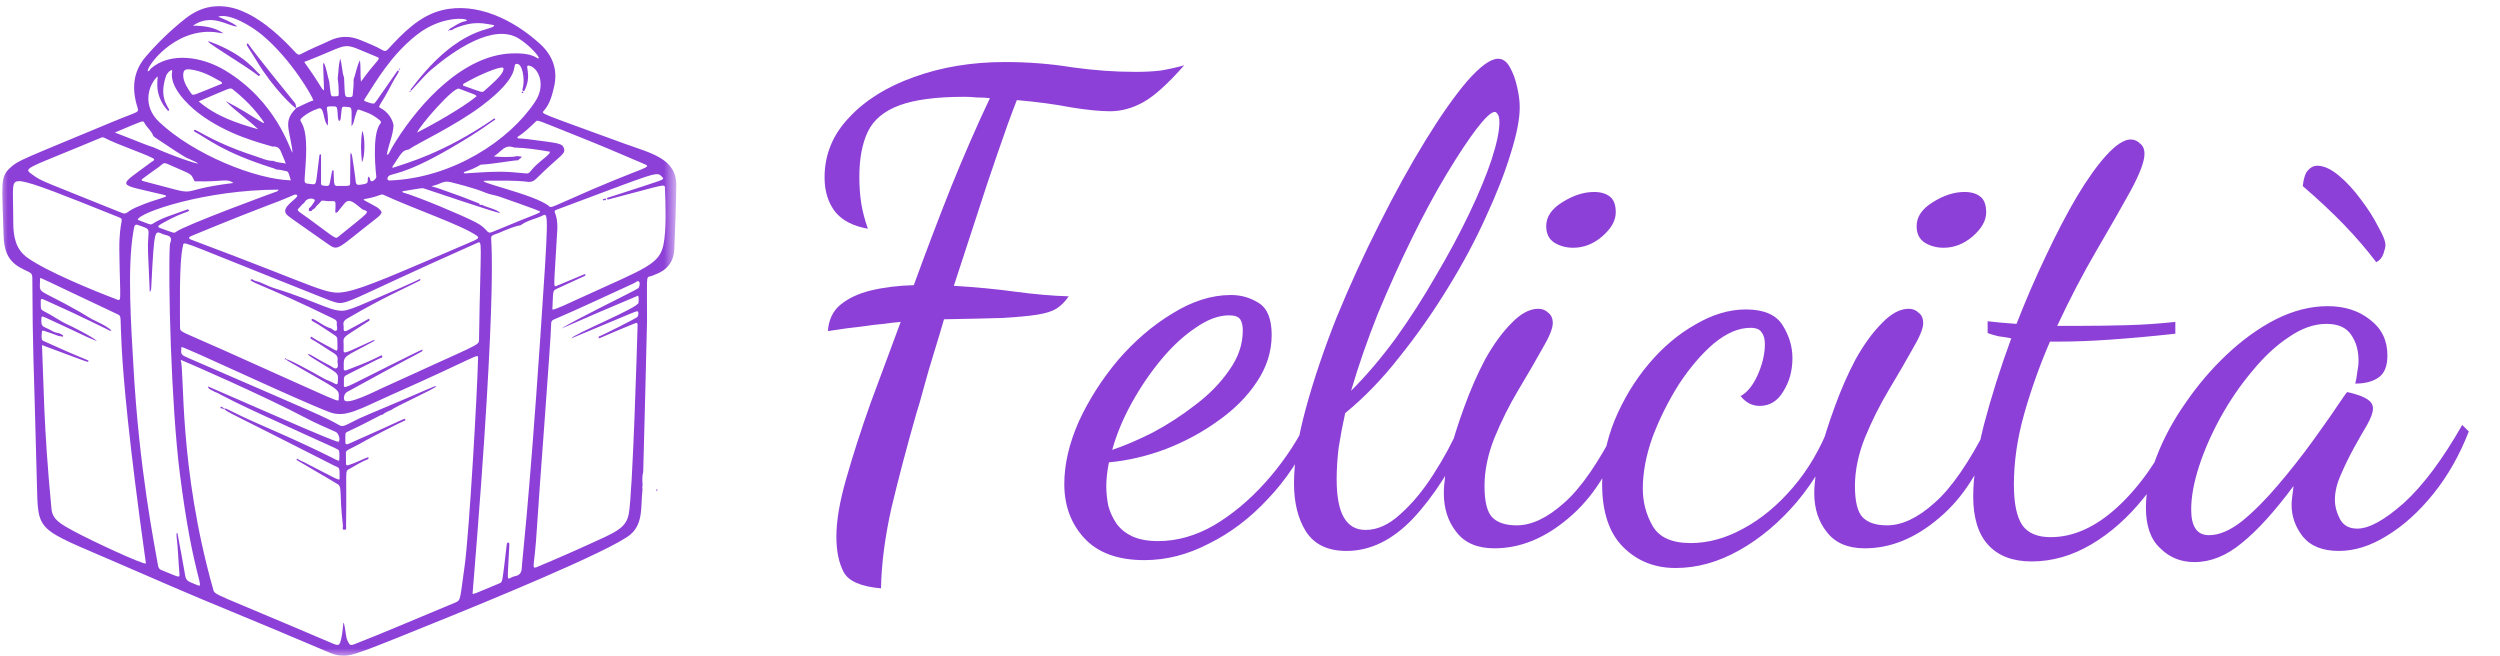 <svg width="160" height="42" viewBox="0 0 160 42" fill="none" xmlns="http://www.w3.org/2000/svg">
<mask id="mask0_135_2" style="mask-type:luminance" maskUnits="userSpaceOnUse" x="0" y="0" width="44" height="42">
<path d="M0 0H43.273V42H0V0Z" fill="white"/>
</mask>
<g mask="url(#mask0_135_2)">
<path d="M41.166 30.197C41.094 30.471 41.103 30.751 41.126 31.028C41.1 31.133 41.097 31.235 41.12 31.341C40.993 32.356 41.198 33.472 40.36 34.198C39.144 35.255 30.244 38.867 28.755 39.473C22.894 41.852 22.536 41.994 21.895 41.957C21.284 41.921 21.624 41.975 17.558 40.277C12.157 38.022 13.895 38.796 7.534 36.035C2.266 33.749 2.445 34.131 2.36 30.901C2.133 21.998 2.096 22.955 2.07 17.818C2.067 17.4 1.953 17.493 1.297 17.129C0.455 16.668 0.259 15.954 0.23 15.075C0.13 11.709 -2.99513e-06 11.333 0.653 10.737C1.193 10.246 1.291 10.262 7.263 7.774C8.942 7.075 8.909 7.244 8.781 6.816C8.431 5.67 8.512 4.586 9.314 3.644C10.078 2.749 10.922 1.939 11.841 1.207C13.967 -0.487 16.213 0.698 18.185 2.61C19.053 3.447 19.002 3.6 19.288 3.447C19.879 3.125 20.511 2.884 21.117 2.593C21.77 2.285 22.417 2.291 23.073 2.565C23.55 2.764 24.031 2.947 24.48 3.207C24.625 3.294 24.716 3.278 24.83 3.153C25.811 2.08 26.881 0.997 28.287 0.653C30.503 0.108 32.859 1.262 34.55 2.797C35.424 3.589 35.696 4.529 35.463 5.546C35.337 6.094 35.194 6.642 34.813 7.081C34.624 7.298 34.412 7.16 39.937 9.183C41.615 9.797 43.309 10.126 43.283 11.868C43.265 13.227 43.215 14.585 43.155 15.942C43.116 16.798 42.666 17.307 41.899 17.584C41.801 17.62 41.703 17.674 41.602 17.689C41.33 17.737 41.419 17.756 41.41 20.576C41.419 20.582 41.166 30.194 41.166 30.197ZM26.694 8.485C28.626 7.491 30.103 6.516 30.5 6.157C30.411 6.043 30.521 6.106 29.379 5.676C29.026 5.543 26.828 8.084 26.694 8.485ZM9.812 9.424C11.154 10.039 13.352 10.766 12.459 10.333C11.737 9.982 12.279 10.373 9.935 8.807C9.891 8.765 9.822 8.731 9.803 8.68C9.684 8.364 9.402 8.163 9.248 7.874C9.144 7.68 9.198 7.711 7.349 8.482C9.135 9.167 9.27 9.256 9.812 9.424ZM33.689 11.101C33.793 11.11 33.87 11.068 33.932 10.986C34.463 10.3 35.236 9.924 35.191 9.708C34.44 9.581 33.68 9.463 32.904 9.441C32.292 9.228 32.169 9.632 31.604 10.014C31.898 10.047 32.818 10.081 33.097 9.988L33.39 10.03C33.336 10.158 33.21 10.174 33.157 10.262C32.967 10.237 31.613 10.495 30.816 10.536C30.658 10.543 30.648 10.689 29.808 10.972C29.755 10.992 29.68 10.992 29.683 11.081C29.787 11.113 29.891 11.087 29.992 11.081C32.352 10.921 32.481 11.002 33.689 11.101ZM12.014 13.396C12.336 13.565 11.835 13.473 10.481 14.238C10.272 14.356 9.983 14.495 10.21 14.578C11.172 14.931 11.137 14.938 11.271 14.835C11.829 14.413 17.492 12.326 17.639 12.282C17.699 12.263 17.776 12.254 17.829 12.138C13.141 12.138 8.866 13.61 8.813 14.065C9.573 14.356 9.633 14.41 9.762 14.326C10.38 13.928 10.97 13.784 12.014 13.396ZM14.949 11.709C14.441 11.39 14.39 11.652 12.459 11.604C12.148 11.043 12.466 11.269 10.695 10.482C10.585 10.435 10.475 10.424 10.374 10.517C10.173 10.701 9.935 10.842 9.72 11.005C9.09 11.48 8.894 11.52 9.216 11.604C13.34 12.676 10.781 12.221 14.949 11.709ZM19.947 13.498C19.747 13.527 19.747 13.527 19.78 13.32C19.941 13.224 20.007 13.052 20.114 12.913C20.278 12.696 19.75 12.604 19.545 12.868C19.514 12.908 19.485 12.953 19.458 12.995C19.334 13.062 19.265 13.187 19.166 13.281C18.946 13.495 19.013 13.447 19.763 13.995C21.584 15.323 21.439 15.326 21.704 15.109C23.777 13.425 23.682 13.6 23.186 13.393C22.703 13.021 22.375 12.631 22.047 13.021C21.514 13.648 21.6 13.651 21.457 13.588C21.477 13.001 21.524 12.868 21.319 12.874C20.675 12.893 20.631 12.766 20.529 12.902C20.419 13.056 20.249 13.155 20.157 13.32C20.12 13.323 20.1 13.342 20.094 13.377C20.022 13.39 19.974 13.435 19.947 13.498ZM21.072 5.224C21.196 6.247 21.126 6.173 21.474 6.163C21.666 6.16 21.681 6.151 21.678 5.944C21.675 5.639 21.662 5.335 21.612 5.033C21.666 4.603 21.662 4.17 21.773 3.743C21.898 4.143 21.88 4.574 22.02 4.968C22.086 6.233 22.012 6.227 22.411 6.214C22.512 6.211 22.569 6.173 22.575 6.07C22.596 5.745 22.65 5.425 22.628 5.097C22.776 4.688 22.834 4.249 23.038 3.851C23.101 4.306 23.047 4.766 23.101 5.227C24.152 3.761 24.448 3.772 24.099 3.631C21.63 2.641 22.739 2.718 19.47 3.965C20.753 5.772 20.489 5.6 20.738 5.787L20.678 4.058L20.744 4.052C20.911 4.428 20.953 4.838 21.072 5.224ZM30.664 13.021C30.693 13.107 30.739 13.148 30.828 13.097C31.078 13.257 31.857 13.402 32.014 13.639C31.686 13.6 27.436 12.161 27.136 12.062C27.019 12.023 26.992 12.037 25.773 12.237C25.748 12.24 25.742 12.266 25.773 12.311C26.858 12.628 29.597 13.787 30.443 14.224C31.291 14.661 31.102 15.015 31.516 14.843C34.58 13.565 34.556 13.658 34.566 13.534C34.383 13.425 32.036 12.61 31.941 12.577C31.66 12.483 31.358 12.453 31.087 12.339C30.342 12.017 29.074 11.721 28.878 11.667C28.666 11.61 28.474 11.604 28.269 11.695C27.535 12.031 27.364 11.811 28.123 12.077C29.689 12.625 29.486 12.559 30.664 13.021ZM11.56 23.028C11.825 23.72 11.415 29.832 13.645 37.721C13.756 38.115 13.573 37.886 21.138 41.118C21.728 41.37 21.731 41.367 21.871 40.723C21.991 40.166 21.928 39.166 22.136 40.587C22.158 40.746 22.184 40.903 22.259 41.045C22.391 41.3 22.435 41.325 22.7 41.223C24.875 40.367 25.73 39.976 29.172 38.549C29.503 38.411 29.443 38.278 29.736 36.221C30.029 34.153 30.559 24.885 30.595 22.919C30.601 22.576 30.645 22.789 25.066 25.261C22.956 26.198 22.113 26.761 21.098 26.379C18.939 25.563 11.721 22.142 11.611 22.209C11.569 22.693 11.554 22.696 12.091 22.929C20.58 26.611 20.697 26.637 21.719 27.213C22.035 27.391 22.19 27.108 23.553 26.535C27.91 24.707 27.83 24.668 27.919 24.726C27.809 24.894 25.247 26.044 25.066 26.225C24.559 26.417 24.487 26.55 24.49 26.547C24.413 26.484 23.997 26.812 22.262 27.62C22.07 27.71 22.101 27.682 22.107 28.333C22.11 28.496 22.271 28.423 22.378 28.375C26.322 26.637 25.891 26.71 25.945 26.9C25.679 27.002 23.849 27.939 23.422 28.182C22.224 28.863 22.124 28.77 22.136 29.031C22.167 29.748 22.066 29.841 22.334 29.757C22.76 29.624 23.154 29.411 23.571 29.248L23.58 29.375C23.148 29.538 22.76 29.787 22.36 30.01C22.047 30.181 22.202 30.019 22.148 33.662C22.148 33.755 22.208 33.911 22.038 33.905C21.862 33.901 21.96 33.743 21.949 33.656C21.689 31.427 21.934 31.153 21.564 30.958C21.561 30.955 21.567 30.949 18.969 29.432L19.028 29.353C19.148 29.456 19.3 29.5 19.438 29.57C21.638 30.7 21.731 30.796 21.735 30.624C21.738 29.821 21.728 29.974 21.385 29.799C14.352 26.216 14.656 26.445 14.355 26.18C14.45 26.053 14.466 26.228 16.902 27.286C21.615 29.335 21.698 29.637 21.713 29.429C21.728 29.242 21.731 29.047 21.701 28.863C21.678 28.73 21.716 28.827 16.634 26.481C13.914 25.222 14.11 25.201 13.714 25.069C13.69 25.018 13.264 24.901 13.323 24.735C21.638 28.375 21.65 28.321 21.689 28.258C21.788 28.098 21.662 27.722 21.489 27.643C20.858 27.357 20.218 27.095 19.605 26.767C16.911 25.34 11.835 23.127 11.56 23.028ZM17.445 9.383C16.75 9.167 14.542 8.654 12.68 7.22C11.921 6.632 10.832 5.519 11.018 4.571C11.062 4.342 10.705 4.625 10.623 4.868C10.049 6.564 11.096 7.036 10.755 7.097C9.681 5.947 10.232 4.739 10.052 4.917C9.49 5.476 9.087 6.775 10.2 7.819C12.419 9.903 16.356 11.475 18.614 11.543C18.463 11.062 18.47 10.978 18.306 10.95C18.101 10.918 17.905 10.845 17.693 10.854C17.596 10.785 17.481 10.763 17.371 10.728C14.217 9.722 13.279 8.864 12.434 8.418C12.285 7.976 13.147 8.963 16.39 10.011C16.753 10.129 17.107 10.303 17.501 10.297C17.747 10.415 18.018 10.403 18.289 10.469C18.202 10.201 18.078 9.972 17.99 9.731C17.892 9.46 17.719 9.352 17.445 9.383ZM34.251 6.504C34.941 5.456 34.484 4.42 33.951 4.227C33.443 4.043 34.09 4.67 33.608 5.708C33.586 5.759 33.572 5.844 33.491 5.826C33.422 5.81 33.417 5.775 33.474 5.546C33.581 5.119 33.459 3.998 33.033 4.092C32.74 4.16 33.425 4.82 30.816 6.784C29.158 8.033 26.676 9.192 26.158 9.568C25.716 9.638 25.698 9.801 25.104 10.683L25.14 10.74C25.922 10.46 28.332 9.858 31.645 7.572L31.702 7.651C31.449 7.788 30.878 8.295 28.925 9.434C25.6 11.375 25.003 11.029 24.83 11.323C24.755 11.454 24.799 11.556 24.95 11.55C28.944 11.402 32.611 8.994 34.251 6.504ZM18.45 8.129C18.372 7.341 18.924 7.033 18.955 6.895C18.906 6.973 19.697 6.521 20.057 6.428C20.016 6.211 18.685 3.848 16.804 2.261C16.088 1.656 14.69 0.828 13.964 1.065C14.367 1.249 14.784 1.385 15.188 1.695C14.624 1.71 13.57 0.794 12.345 1.644C13.046 1.644 13.714 1.734 14.308 2.134C14.116 2.122 13.926 2.074 13.737 2.054C11.137 1.803 9.368 4.284 9.455 4.564C9.553 4.552 9.595 4.486 9.63 4.408C10.889 3.291 12.939 3.622 14.409 4.507C17.707 6.495 18.555 9.593 18.716 9.776C18.725 9.441 18.495 8.603 18.45 8.129ZM26.291 5.813C26.253 5.711 26.339 5.657 26.386 5.597C29.477 1.511 31.648 2.008 31.624 1.608C31.046 1.535 30.437 1.274 29.137 1.8C29.011 1.851 28.901 1.984 28.74 1.918C28.767 1.943 28.707 1.885 28.776 1.848C29.095 1.676 29.384 1.433 29.752 1.364C30.408 1.24 28.462 0.8 26.644 2.252C25.006 3.562 24.117 5.131 23.351 6.317C23.315 6.374 23.275 6.447 23.354 6.476C23.53 6.542 23.711 6.618 23.893 6.632C23.991 6.638 23.95 6.669 25.379 4.612C25.414 4.561 25.433 4.501 25.512 4.52C25.581 4.609 25.331 4.86 25.077 5.365C24.341 6.807 24.132 6.804 24.353 6.915C24.824 7.157 25.127 7.623 25.187 8.03C25.152 8.671 24.868 9.259 24.755 9.893C24.931 9.887 24.812 9.864 25.345 9.02C26.887 6.584 29.647 3.523 32.761 3.418C34.345 3.363 34.374 3.877 34.491 3.707C34.437 3.514 33.822 2.848 33.191 2.459C31.582 1.472 29.058 3.224 27.616 4.447C27.102 4.88 26.319 5.838 26.291 5.813ZM38.892 12.775C38.81 12.636 38.712 12.718 39.489 12.463C42.475 11.483 42.561 11.52 42.391 11.342C42.009 10.944 42.272 10.944 35.645 13.413C35.273 13.549 35.728 13.543 35.665 14.732C35.453 18.595 35.368 18.4 35.683 18.27C37.718 17.436 37.456 17.467 37.45 17.652C37.125 17.792 37.444 17.652 35.677 18.463C35.343 18.617 35.412 18.569 35.352 19.814C35.519 19.83 36.393 19.414 37.345 18.977C41.3 17.168 42.198 16.925 42.46 15.668C42.656 14.735 42.6 13.065 42.558 12.113C42.54 11.709 42.782 11.769 38.892 12.775ZM24.549 12.47C24.37 12.387 24.284 12.559 23.524 12.703C23.076 12.785 23.215 12.743 24.022 13.203C24.186 13.294 24.341 13.402 24.43 13.582C24.37 13.75 24.237 13.856 24.105 13.961C21.511 15.979 21.669 16.097 20.971 15.606C18.581 13.931 18.536 13.907 18.372 13.754C17.871 13.284 19.091 12.709 19.022 12.511C18.984 12.412 18.852 12.453 18.745 12.501C17.245 13.158 17.564 12.913 12.419 15.03C12.141 15.145 11.936 15.225 12.261 15.349C20.761 18.527 20.861 18.915 22.148 18.668C23.329 18.442 25.459 17.493 29.882 15.597C30.5 15.332 30.742 15.247 30.524 15.094C29.569 14.41 26.486 13.368 24.549 12.47ZM5.648 23.066C5.654 23.232 5.982 23.305 2.688 22.085C2.798 24.464 2.78 27.231 3.295 32.573C3.361 33.246 3.827 33.509 4.757 34.012C5.78 34.568 9.124 36.137 9.339 36.064C7.105 20.18 8.029 20.353 7.551 20.126C2.58 17.785 2.631 17.767 2.565 17.804C2.565 18.798 2.288 18.439 4.152 19.435C5.825 20.33 5.44 20.228 6.311 20.636C6.597 20.77 6.884 20.929 7.14 21.149C7.036 21.2 6.979 21.139 6.919 21.107C4.692 20.017 4.143 19.776 2.931 19.228C2.597 19.075 2.597 19.078 2.609 19.46C2.616 19.671 2.568 19.802 2.803 19.914C3.344 20.177 3.827 20.55 4.382 20.796C4.641 20.91 6.03 21.613 6.209 21.833C5.219 21.432 6.004 21.751 2.956 20.345C2.634 20.2 2.651 20.203 2.645 20.565C2.642 20.785 2.723 20.901 2.916 20.971C3.188 21.07 3.408 21.276 3.71 21.311C3.812 21.324 3.907 21.387 3.997 21.435C4.068 21.471 4.035 21.519 3.997 21.559C3.919 21.495 3.821 21.534 3.73 21.495C3.433 21.372 3.123 21.279 2.818 21.174C2.767 21.158 2.691 21.146 2.685 21.203C2.616 21.827 2.711 21.79 2.866 21.859C3.79 22.276 4.71 22.69 5.648 23.066ZM34.356 33.885C34.216 36.239 33.995 36.411 34.327 36.306C34.33 36.306 36.093 35.568 37.595 34.882C39.385 34.066 40.056 33.828 40.239 32.901C40.492 31.608 40.778 21.799 40.804 20.884C40.81 20.655 40.787 20.633 40.611 20.703C37.98 21.766 38.33 21.748 38.324 21.537C38.431 21.519 40.659 20.403 40.784 20.291C40.858 20.228 40.883 19.992 40.823 19.938C40.76 19.878 40.798 19.884 36.567 21.655C36.668 21.398 40.861 19.694 40.864 19.378C40.864 19.231 40.906 19.085 40.841 18.92C39.194 19.607 37.566 20.311 35.94 21.025C36.611 20.553 40.554 18.649 40.835 18.454C40.924 18.394 40.977 18.138 40.912 18.047C40.813 17.915 40.772 18.038 40.533 18.146C38.839 18.915 37.157 19.719 35.447 20.451C35.334 20.499 35.28 20.562 35.276 20.684C35.273 21.607 34.481 31.756 34.356 33.885ZM19.876 21.67C19.861 21.624 19.87 21.579 19.905 21.54C20.407 21.872 20.953 22.124 21.474 22.422C21.65 22.525 21.596 22.175 21.587 21.697C21.584 21.591 21.524 21.522 21.439 21.468C20.946 21.146 20.466 20.805 19.953 20.525C19.849 20.13 20.583 20.853 21.152 21.005C21.29 21.043 21.406 21.248 21.534 21.149C21.638 21.067 21.534 20.869 21.555 20.721C21.581 20.559 21.508 20.477 21.363 20.407C16.649 18.098 15.694 17.993 16.126 17.864C16.276 17.99 16.473 17.999 16.646 18.069C16.953 18.189 17.245 18.349 17.558 18.445C20.583 19.378 21.385 20.113 22.268 19.824C22.78 19.658 22.552 19.767 25.73 18.381C27.306 17.692 26.843 17.798 26.887 17.954C25.934 18.439 24.543 19.031 22.25 20.372C22.047 20.489 21.94 20.601 21.988 20.833C22.023 21.005 21.895 21.327 22.259 21.136C23.83 20.311 23.625 20.305 23.646 20.519C21.618 21.856 22.038 21.387 21.991 22.353C21.975 22.723 22.02 22.621 23.968 21.741C23.968 21.814 23.941 21.83 23.912 21.844C21.943 22.919 21.994 22.706 22 23.515C22 23.548 21.994 23.579 21.997 23.611C22.017 23.786 22.205 23.681 22.274 23.656C24.638 22.78 24.43 22.566 24.464 22.874C24.234 22.964 24.451 22.85 22.429 23.871C21.919 24.13 22.029 24.051 22.009 24.563C21.994 24.964 21.94 24.882 24.988 23.371C27.351 22.203 27.046 22.317 27.019 22.48C26.047 23.028 26.998 22.455 22.221 25.081C22.059 25.171 21.969 25.4 22.035 25.595C22.164 25.981 24.067 25.018 24.433 24.849C30.762 21.938 30.648 22.136 30.658 21.729C30.759 15.244 30.906 15.386 30.506 15.563C21.754 19.448 22.227 19.595 21.299 19.294C21.003 19.2 20.925 19.155 17.662 17.858C11.251 15.314 11.799 15.403 11.703 15.775C11.45 16.741 11.525 20.037 11.522 20.954C11.522 21.273 11.56 21.181 14.245 22.381C22.13 25.907 21.656 25.776 21.675 25.515C21.725 24.837 21.767 25.044 18.47 23.124C18.131 22.925 18.069 22.723 20.744 24.235C20.896 24.322 21.069 24.368 21.224 24.448C21.635 24.668 21.615 24.671 21.63 24.223C21.647 23.825 21.505 23.849 20.013 22.916C19.58 22.645 19.691 22.604 19.882 22.712C20.29 22.942 20.687 23.187 21.107 23.391C21.248 23.461 21.423 23.639 21.546 23.563C21.701 23.47 21.578 23.235 21.603 23.063C21.635 22.865 21.558 22.723 21.382 22.614C20.881 22.311 20.401 21.958 19.876 21.67ZM30.244 38.001C30.339 38.019 30.264 38.049 31.979 37.329C32.159 37.252 32.149 37.157 32.28 36.134C32.456 34.726 32.408 34.729 32.522 34.729C32.626 34.729 32.605 34.726 32.563 35.538C32.462 37.567 32.418 36.974 32.982 36.869C33.292 36.812 33.387 36.602 33.396 36.321C33.414 35.815 33.828 32.65 34.583 21.54C35.105 13.871 35.099 13.607 34.765 13.778C34.308 14.01 33.784 14.085 33.358 14.39C33.226 14.486 33.318 14.301 31.86 14.934C31.717 14.995 31.535 15.012 31.446 15.148C31.349 15.295 31.976 17.044 30.244 38.001ZM9.585 18.7C9.469 16.002 9.44 15.858 9.493 15.171C9.535 14.651 9.535 14.651 9.046 14.473C8.62 14.317 8.623 14.317 8.541 14.786C8.121 17.162 8.411 21.101 8.535 23.365C8.903 30.079 9.901 34.933 10.116 36.207C10.14 36.354 10.206 36.433 10.332 36.484C11.494 36.95 11.51 37.032 11.482 36.688C11.412 35.917 11.399 35.14 11.304 34.37C11.267 34.063 11.346 34.063 11.358 34.138C11.525 35.032 11.7 35.927 11.85 36.826C11.918 37.218 12.074 37.211 12.627 37.447C13.159 37.673 12.362 37.01 11.513 30.335C10.939 25.809 10.755 17.804 10.869 15.684C10.878 15.518 11.011 15.337 10.904 15.193C10.806 15.058 10.608 15.052 10.45 14.995C9.907 14.795 9.881 14.39 9.684 18.307C9.681 18.442 9.684 18.578 9.585 18.7ZM1.322 11.594C0.676 11.577 0.846 11.803 0.849 14.212C0.849 15.184 1.016 15.967 1.763 16.499C3 17.375 5.966 18.592 7.379 19.126C7.825 19.294 7.683 19.496 7.638 16.043C7.611 13.919 8.046 14.079 7.554 13.883C3.943 12.435 2.145 11.712 1.322 11.594ZM9.869 10.198C9.831 10.036 7.477 9.253 6.676 8.816C6.576 8.762 6.499 8.798 6.412 8.836C1.44 10.918 1.435 10.715 2.133 11.218C2.691 11.619 2.672 11.556 7.784 13.619C8.134 13.76 8.074 13.552 8.679 13.284C10.144 12.636 11.036 12.604 10.456 12.463C7.39 11.721 7.456 12.04 9.714 10.351C9.771 10.307 9.857 10.294 9.869 10.198ZM33.103 8.779C33.175 8.921 33.097 8.813 33.85 8.915C35.755 9.171 36.008 9.147 36.103 9.53C36.188 9.887 35.863 9.912 34.302 11.454C34.159 11.594 33.992 11.664 33.787 11.638C32.907 11.529 32.024 11.565 31.141 11.565C30.029 11.562 34.27 12.429 35.156 13.209C35.239 13.281 35.242 13.302 36.143 12.896C41.545 10.472 41.873 10.776 41.115 10.447C39.687 9.83 38.255 9.225 36.807 8.651C34.333 7.666 34.419 7.654 34.285 7.784C33.914 8.141 33.545 8.5 33.103 8.779ZM22.498 8.078C22.498 6.798 22.581 6.874 22.139 6.838C21.814 6.813 21.906 6.79 21.805 7.561C21.794 7.632 21.794 7.714 21.695 7.744C21.6 7.572 21.621 7.374 21.606 7.189C21.567 6.801 21.573 6.801 21.189 6.807C20.681 6.816 21.054 6.883 20.982 8.036C20.666 7.75 20.773 6.813 20.391 6.94C19.987 7.075 19.616 7.265 19.3 7.558C19.211 7.641 19.202 7.702 19.268 7.801C19.78 8.569 19.554 10.475 19.505 11.303C19.479 11.734 19.464 11.737 19.887 11.779C20.318 11.823 20.18 11.871 20.436 10.008C20.442 9.96 20.416 9.87 20.546 9.881C20.546 10.451 20.549 11.023 20.546 11.594C20.543 11.857 20.543 11.861 20.756 11.887C21.041 11.922 21.072 11.899 21.123 11.645C21.268 10.909 21.224 10.881 21.347 10.899C21.391 11.763 21.334 11.902 21.596 11.902C22.464 11.896 22.401 11.935 22.408 11.638C22.414 11.26 22.426 10.421 22.426 9.785C22.536 9.864 22.53 9.944 22.539 10.014C22.608 10.463 22.685 10.915 22.736 11.367C22.789 11.854 22.748 11.896 23.351 11.772C23.666 11.709 23.445 11.469 23.603 11.291C23.634 11.345 23.654 11.371 23.663 11.396C23.694 11.48 23.679 11.604 23.814 11.601C23.905 11.601 24.076 11.421 24.085 11.323C24.085 11.32 23.754 8.626 24.335 7.925C24.418 7.826 24.382 7.759 24.293 7.686C24.022 7.463 23.726 7.278 23.395 7.169C22.799 6.976 22.93 6.852 22.713 7.504C22.659 7.683 22.656 7.88 22.498 8.078ZM16.776 7.657C16.538 7.349 16.062 6.648 14.921 5.739C14.716 5.577 14.835 5.597 12.715 6.488C13.851 7.46 15.175 7.886 16.523 8.274C15.858 7.635 15.088 7.126 14.441 6.467C16.315 7.437 17.261 8.288 16.776 7.657ZM14.217 5.348C14.2 5.303 14.194 5.256 14.144 5.227C13.532 4.874 12.914 4.537 12.198 4.447C11.822 4.399 11.715 4.495 11.727 4.868C11.74 5.236 12.014 5.682 12.232 5.976C12.368 6.157 12.321 6.115 14.217 5.348ZM29.629 5.473C30.891 5.919 30.84 5.953 31.021 5.793C31.532 5.335 32.105 4.845 32.212 4.501C32.257 4.36 32.2 4.3 32.059 4.326C31.559 4.411 30.538 4.863 29.748 5.317C29.695 5.341 29.626 5.36 29.629 5.473Z" fill="#8D40D7"/>
</g>
<path d="M42.063 31.407C41.997 31.43 41.994 31.385 41.991 31.34C42.069 31.302 42.091 31.325 42.063 31.407Z" fill="#8D40D7"/>
<path d="M14.167 26.026C14.211 26.057 14.274 26.066 14.295 26.123C14.229 26.197 14.167 26.105 14.104 26.12C14.104 26.075 14.119 26.041 14.167 26.026Z" fill="#8D40D7"/>
<path d="M14.286 26.117C14.322 26.132 14.387 26.114 14.355 26.191C14.311 26.187 14.257 26.194 14.286 26.117Z" fill="#8D40D7"/>
<path d="M18.208 23C18.283 22.898 18.253 22.895 18.331 23C18.34 22.989 18.363 22.989 18.208 23Z" fill="#8D40D7"/>
<path d="M38.595 12.845C38.627 12.805 38.592 12.775 38.574 12.743C38.642 12.747 38.702 12.727 38.759 12.693C38.81 12.944 38.773 12.715 38.595 12.845Z" fill="#8D40D7"/>
<path d="M28.737 1.915C28.77 1.981 28.68 1.981 28.683 1.956C28.692 1.888 28.761 1.936 28.737 1.915Z" fill="#8D40D7"/>
<path d="M26.181 5.871C26.219 5.854 26.238 5.8 26.291 5.814L26.285 5.807C26.282 5.886 26.3 5.868 26.181 5.871Z" fill="#8D40D7"/>
<path d="M28.588 2.029C28.576 2.004 28.573 2.007 28.601 2.01L28.588 2.029Z" fill="#8D40D7"/>
<path d="M25.521 4.399L25.623 4.402C25.6 4.423 25.593 4.471 25.552 4.465C25.54 4.459 25.531 4.42 25.521 4.399Z" fill="#8D40D7"/>
<path d="M15.87 2.784C16.216 3.315 18.659 6.326 18.87 6.584C18.959 6.693 18.924 6.798 18.952 6.906C18.898 7.001 17.454 5.618 16.434 3.911C15.898 3.017 15.649 2.788 15.87 2.784Z" fill="#8D40D7"/>
<path d="M16.558 4.871C15.775 4.212 12.494 2.309 13.517 2.698C15.747 3.541 16.398 4.615 16.649 4.781C16.634 4.826 16.605 4.857 16.558 4.871Z" fill="#8D40D7"/>
<path d="M33.479 5.965L33.377 5.931C33.428 5.81 33.522 5.864 33.479 5.965Z" fill="#8D40D7"/>
<path d="M23.165 10.381C23.094 9.722 23.073 9.065 23.183 8.38C23.375 8.689 23.369 10.068 23.165 10.381Z" fill="#8D40D7"/>
<path d="M56.384 37.654C55.096 37.542 54.298 37.192 53.99 36.604C53.682 36.016 53.528 35.26 53.528 34.336C53.528 33.328 53.738 32.096 54.158 30.64C54.578 29.156 55.096 27.546 55.712 25.81C56.356 24.074 57 22.338 57.644 20.602C57.308 20.63 56.944 20.672 56.552 20.728C56.188 20.756 55.726 20.812 55.166 20.896C54.606 20.952 53.878 21.05 52.982 21.19C53.038 20.462 53.304 19.902 53.78 19.51C54.284 19.09 54.942 18.782 55.754 18.586C56.566 18.39 57.476 18.278 58.484 18.25C59.268 16.094 60.066 13.994 60.878 11.95C61.718 9.878 62.544 7.988 63.356 6.28C63.076 6.252 62.796 6.238 62.516 6.238C62.264 6.21 61.998 6.196 61.718 6.196C59.926 6.196 58.54 6.378 57.56 6.742C56.58 7.106 55.908 7.666 55.544 8.422C55.18 9.178 54.998 10.144 54.998 11.32C54.998 11.936 55.04 12.51 55.124 13.042C55.208 13.546 55.348 14.078 55.544 14.638C54.592 14.47 53.892 14.106 53.444 13.546C52.996 12.958 52.772 12.23 52.772 11.362C52.772 9.906 53.29 8.632 54.326 7.54C55.362 6.42 56.748 5.552 58.484 4.936C60.248 4.292 62.194 3.97 64.322 3.97C65.806 3.97 67.234 4.082 68.606 4.306C70.006 4.502 71.364 4.6 72.68 4.6C73.268 4.6 73.8 4.572 74.276 4.516C74.78 4.432 75.284 4.32 75.788 4.18C74.752 5.356 73.884 6.14 73.184 6.532C72.484 6.924 71.77 7.12 71.042 7.12C70.398 7.12 69.558 7.036 68.522 6.868C67.514 6.672 66.366 6.518 65.078 6.406C64.714 7.33 64.308 8.45 63.86 9.766C63.412 11.054 62.95 12.44 62.474 13.924C61.998 15.38 61.522 16.836 61.046 18.292C62.446 18.376 63.762 18.502 64.994 18.67C66.254 18.838 67.388 18.936 68.396 18.964C68.172 19.3 67.906 19.566 67.598 19.762C67.318 19.93 66.912 20.056 66.38 20.14C65.848 20.224 65.106 20.294 64.154 20.35C63.23 20.378 61.984 20.406 60.416 20.434C60.248 21.022 60.038 21.722 59.786 22.534C59.534 23.346 59.31 24.116 59.114 24.844C58.918 25.572 58.764 26.104 58.652 26.44C58.036 28.596 57.504 30.612 57.056 32.488C56.636 34.364 56.412 36.086 56.384 37.654ZM73.239 35.848C71.531 35.848 70.243 35.372 69.375 34.42C68.535 33.496 68.115 32.348 68.115 30.976C68.115 29.716 68.423 28.386 69.039 26.986C69.683 25.586 70.523 24.27 71.559 23.038C72.623 21.806 73.785 20.812 75.045 20.056C76.305 19.272 77.551 18.88 78.783 18.88C79.427 18.88 80.015 19.048 80.547 19.384C81.107 19.72 81.387 20.406 81.387 21.442C81.387 22.506 81.065 23.514 80.421 24.466C79.805 25.39 78.979 26.216 77.943 26.944C76.935 27.672 75.815 28.274 74.583 28.75C73.379 29.198 72.175 29.478 70.971 29.59C70.915 29.87 70.873 30.136 70.845 30.388C70.817 30.64 70.803 30.878 70.803 31.102C70.803 31.522 70.845 31.942 70.929 32.362C71.041 32.782 71.223 33.174 71.475 33.538C71.727 33.874 72.063 34.14 72.483 34.336C72.931 34.532 73.477 34.63 74.121 34.63C75.325 34.63 76.515 34.294 77.691 33.622C78.867 32.922 79.959 32.012 80.967 30.892C81.975 29.772 82.829 28.54 83.529 27.196L84.033 27.574C83.277 29.254 82.311 30.71 81.135 31.942C79.987 33.174 78.727 34.126 77.355 34.798C76.011 35.498 74.639 35.848 73.239 35.848ZM71.181 28.792C71.937 28.54 72.791 28.176 73.743 27.7C74.695 27.196 75.605 26.608 76.473 25.936C77.369 25.264 78.097 24.522 78.657 23.71C79.245 22.898 79.539 22.044 79.539 21.148C79.539 20.84 79.483 20.602 79.371 20.434C79.259 20.266 79.021 20.182 78.657 20.182C77.985 20.182 77.271 20.448 76.515 20.98C75.759 21.484 75.031 22.156 74.331 22.996C73.631 23.836 73.001 24.76 72.441 25.768C71.881 26.776 71.461 27.784 71.181 28.792ZM86.175 35.26C84.972 35.26 84.103 34.84 83.572 34C83.067 33.188 82.816 32.166 82.816 30.934C82.816 29.59 83.067 27.994 83.572 26.146C84.076 24.298 84.734 22.352 85.546 20.308C86.385 18.264 87.296 16.276 88.275 14.344C89.255 12.384 90.236 10.606 91.216 9.01C92.195 7.414 93.091 6.14 93.903 5.188C94.743 4.236 95.401 3.76 95.877 3.76C96.186 3.76 96.438 3.942 96.633 4.306C96.829 4.642 96.984 5.062 97.096 5.566C97.207 6.042 97.263 6.476 97.263 6.868C97.263 7.624 97.067 8.618 96.675 9.85C96.311 11.054 95.779 12.412 95.079 13.924C94.407 15.408 93.596 16.92 92.644 18.46C91.719 19.972 90.698 21.428 89.578 22.828C88.486 24.228 87.323 25.432 86.091 26.44C85.924 27.196 85.784 27.938 85.671 28.666C85.588 29.366 85.546 30.038 85.546 30.682C85.546 31.774 85.7 32.586 86.007 33.118C86.316 33.65 86.778 33.916 87.394 33.916C88.15 33.916 88.891 33.58 89.62 32.908C90.376 32.236 91.076 31.396 91.719 30.388C92.391 29.352 92.966 28.288 93.442 27.196L94.072 27.532C92.951 29.912 91.734 31.802 90.418 33.202C89.102 34.574 87.688 35.26 86.175 35.26ZM86.469 25.012C87.45 24.032 88.401 22.912 89.326 21.652C90.249 20.364 91.103 19.034 91.888 17.662C92.7 16.29 93.413 14.96 94.029 13.672C94.645 12.384 95.121 11.236 95.457 10.228C95.793 9.192 95.962 8.394 95.962 7.834C95.962 7.554 95.919 7.372 95.835 7.288C95.779 7.204 95.724 7.162 95.668 7.162C95.444 7.162 95.052 7.526 94.492 8.254C93.96 8.954 93.329 9.906 92.602 11.11C91.874 12.314 91.132 13.686 90.376 15.226C89.62 16.766 88.891 18.376 88.192 20.056C87.519 21.736 86.945 23.388 86.469 25.012ZM95.639 35.092C94.547 35.092 93.735 34.742 93.203 34.042C92.671 33.37 92.405 32.544 92.405 31.564C92.405 30.92 92.517 30.108 92.741 29.128C92.993 28.148 93.315 27.126 93.707 26.062C94.099 24.97 94.547 23.948 95.051 22.996C95.583 22.044 96.143 21.274 96.731 20.686C97.319 20.07 97.893 19.762 98.453 19.762C98.705 19.762 98.915 19.846 99.083 20.014C99.279 20.154 99.377 20.378 99.377 20.686C99.377 21.022 99.153 21.568 98.705 22.324C98.285 23.08 97.781 23.948 97.193 24.928C96.605 25.908 96.087 26.944 95.639 28.036C95.219 29.1 95.009 30.122 95.009 31.102C95.009 32.11 95.177 32.782 95.513 33.118C95.849 33.454 96.367 33.622 97.067 33.622C98.019 33.622 99.027 33.146 100.091 32.194C101.183 31.242 102.331 29.576 103.535 27.196L103.913 27.616C103.101 30.024 101.925 31.872 100.385 33.16C98.873 34.448 97.291 35.092 95.639 35.092ZM100.679 15.856C100.231 15.856 99.825 15.744 99.461 15.52C99.125 15.296 98.957 14.946 98.957 14.47C98.957 13.882 99.293 13.378 99.965 12.958C100.665 12.51 101.351 12.286 102.023 12.286C102.443 12.286 102.779 12.384 103.031 12.58C103.283 12.776 103.409 13.112 103.409 13.588C103.409 14.12 103.115 14.638 102.527 15.142C101.967 15.618 101.351 15.856 100.679 15.856ZM107.24 36.352C105.896 36.352 104.776 35.904 103.88 35.008C102.984 34.112 102.536 32.768 102.536 30.976C102.536 29.576 102.802 28.218 103.334 26.902C103.894 25.558 104.622 24.354 105.518 23.29C106.414 22.226 107.408 21.386 108.5 20.77C109.592 20.126 110.67 19.804 111.734 19.804C112.882 19.804 113.666 20.14 114.086 20.812C114.506 21.484 114.716 22.184 114.716 22.912C114.716 23.724 114.52 24.438 114.128 25.054C113.764 25.67 113.26 25.978 112.616 25.978C112.14 25.978 111.734 25.768 111.398 25.348C111.818 25.124 112.182 24.676 112.49 24.004C112.798 23.304 112.952 22.646 112.952 22.03C112.952 21.694 112.882 21.442 112.742 21.274C112.63 21.078 112.392 20.98 112.028 20.98C111.272 20.98 110.488 21.316 109.676 21.988C108.892 22.66 108.15 23.528 107.45 24.592C106.778 25.656 106.218 26.776 105.77 27.952C105.35 29.128 105.14 30.234 105.14 31.27C105.14 32.138 105.35 32.936 105.77 33.664C106.19 34.392 107.002 34.756 108.206 34.756C109.326 34.756 110.446 34.448 111.566 33.832C112.714 33.216 113.778 32.334 114.758 31.186C115.738 30.038 116.522 28.694 117.11 27.154L117.656 27.574C117.012 29.254 116.13 30.766 115.01 32.11C113.89 33.426 112.658 34.462 111.314 35.218C109.97 35.974 108.612 36.352 107.24 36.352ZM119.346 35.092C118.254 35.092 117.442 34.742 116.91 34.042C116.378 33.37 116.112 32.544 116.112 31.564C116.112 30.92 116.224 30.108 116.448 29.128C116.7 28.148 117.022 27.126 117.414 26.062C117.806 24.97 118.254 23.948 118.758 22.996C119.29 22.044 119.85 21.274 120.438 20.686C121.026 20.07 121.6 19.762 122.16 19.762C122.412 19.762 122.622 19.846 122.79 20.014C122.986 20.154 123.084 20.378 123.084 20.686C123.084 21.022 122.86 21.568 122.412 22.324C121.992 23.08 121.488 23.948 120.9 24.928C120.312 25.908 119.794 26.944 119.346 28.036C118.926 29.1 118.716 30.122 118.716 31.102C118.716 32.11 118.884 32.782 119.22 33.118C119.556 33.454 120.074 33.622 120.774 33.622C121.726 33.622 122.734 33.146 123.798 32.194C124.89 31.242 126.038 29.576 127.242 27.196L127.62 27.616C126.808 30.024 125.632 31.872 124.092 33.16C122.58 34.448 120.998 35.092 119.346 35.092ZM124.386 15.856C123.938 15.856 123.532 15.744 123.168 15.52C122.832 15.296 122.664 14.946 122.664 14.47C122.664 13.882 123 13.378 123.672 12.958C124.372 12.51 125.058 12.286 125.73 12.286C126.15 12.286 126.486 12.384 126.738 12.58C126.99 12.776 127.116 13.112 127.116 13.588C127.116 14.12 126.822 14.638 126.234 15.142C125.674 15.618 125.058 15.856 124.386 15.856ZM130.023 35.932C128.819 35.932 127.895 35.582 127.251 34.882C126.607 34.182 126.285 33.146 126.285 31.774C126.285 30.542 126.509 29.03 126.957 27.238C127.433 25.418 128.021 23.556 128.721 21.652C128.441 21.596 128.175 21.554 127.923 21.526C127.671 21.47 127.433 21.4 127.209 21.316V20.56C127.433 20.588 127.699 20.616 128.007 20.644C128.315 20.672 128.665 20.7 129.057 20.728C129.645 19.216 130.275 17.76 130.947 16.36C131.619 14.932 132.277 13.672 132.921 12.58C133.593 11.46 134.223 10.578 134.811 9.934C135.427 9.262 135.945 8.926 136.365 8.926C136.589 8.926 136.785 9.01 136.953 9.178C137.149 9.318 137.247 9.542 137.247 9.85C137.247 10.326 136.953 11.11 136.365 12.202C135.777 13.266 135.049 14.54 134.181 16.024C133.313 17.508 132.473 19.118 131.661 20.854C131.913 20.854 132.165 20.854 132.417 20.854C132.697 20.854 132.963 20.854 133.215 20.854C134.139 20.854 135.105 20.84 136.113 20.812C137.149 20.784 138.185 20.714 139.221 20.602V21.358C137.681 21.526 136.295 21.652 135.063 21.736C133.859 21.82 132.781 21.862 131.829 21.862C131.717 21.862 131.605 21.862 131.493 21.862C131.409 21.862 131.311 21.862 131.199 21.862C130.555 23.346 130.009 24.872 129.561 26.44C129.113 28.008 128.889 29.534 128.889 31.018C128.889 32.222 129.071 33.09 129.435 33.622C129.799 34.126 130.401 34.378 131.241 34.378C132.697 34.378 134.125 33.734 135.525 32.446C136.925 31.158 138.157 29.408 139.221 27.196L139.767 27.616C139.095 29.184 138.241 30.598 137.205 31.858C136.197 33.118 135.077 34.112 133.845 34.84C132.613 35.568 131.339 35.932 130.023 35.932ZM140.446 35.974C139.578 35.974 138.85 35.68 138.262 35.092C137.646 34.532 137.338 33.664 137.338 32.488C137.338 31.48 137.562 30.402 138.01 29.254C138.458 28.078 139.074 26.93 139.858 25.81C140.642 24.662 141.524 23.626 142.504 22.702C143.512 21.75 144.562 20.994 145.654 20.434C146.774 19.874 147.88 19.594 148.972 19.594C150.064 19.594 150.974 19.888 151.702 20.476C152.43 21.036 152.794 21.792 152.794 22.744C152.794 23.444 152.598 23.92 152.206 24.172C151.842 24.424 151.352 24.55 150.736 24.55C150.792 24.326 150.834 24.088 150.862 23.836C150.918 23.556 150.946 23.304 150.946 23.08C150.946 22.436 150.792 21.89 150.484 21.442C150.176 20.966 149.644 20.728 148.888 20.728C148.104 20.728 147.306 21.008 146.494 21.568C145.682 22.1 144.898 22.828 144.142 23.752C143.386 24.648 142.714 25.628 142.126 26.692C141.538 27.756 141.076 28.806 140.74 29.842C140.404 30.878 140.236 31.802 140.236 32.614C140.236 33.706 140.614 34.252 141.37 34.252C142.014 34.252 142.714 33.958 143.47 33.37C144.226 32.754 144.996 31.984 145.78 31.06C146.592 30.108 147.362 29.128 148.09 28.12C148.818 27.112 149.462 26.188 150.022 25.348C150.134 25.18 150.204 25.096 150.232 25.096C150.4 25.124 150.61 25.18 150.862 25.264C151.142 25.348 151.38 25.46 151.576 25.6C151.772 25.74 151.87 25.922 151.87 26.146C151.87 26.398 151.744 26.748 151.492 27.196C151.24 27.616 150.96 28.106 150.652 28.666C150.344 29.226 150.064 29.8 149.812 30.388C149.56 30.948 149.434 31.48 149.434 31.984C149.434 32.404 149.546 32.824 149.77 33.244C149.994 33.636 150.358 33.832 150.862 33.832C151.618 33.832 152.612 33.286 153.844 32.194C155.076 31.074 156.322 29.408 157.582 27.196L158.002 27.616C157.414 29.128 156.658 30.458 155.734 31.606C154.81 32.754 153.816 33.65 152.752 34.294C151.716 34.938 150.694 35.26 149.686 35.26C148.65 35.26 147.88 34.952 147.376 34.336C146.9 33.72 146.662 33.048 146.662 32.32C146.662 32.152 146.676 31.97 146.704 31.774C146.732 31.55 146.76 31.326 146.788 31.102C145.584 32.726 144.478 33.944 143.47 34.756C142.49 35.568 141.482 35.974 140.446 35.974ZM152.08 16.78C151.464 15.968 150.778 15.17 150.022 14.386C149.266 13.602 148.384 12.776 147.376 11.908C147.432 11.404 147.544 11.068 147.712 10.9C147.88 10.704 148.076 10.606 148.3 10.606C148.72 10.606 149.182 10.816 149.686 11.236C150.19 11.656 150.666 12.174 151.114 12.79C151.562 13.378 151.926 13.952 152.206 14.512C152.514 15.044 152.668 15.436 152.668 15.688C152.668 15.8 152.626 15.982 152.542 16.234C152.458 16.486 152.304 16.668 152.08 16.78Z" fill="#8D40D7"/>
</svg>
